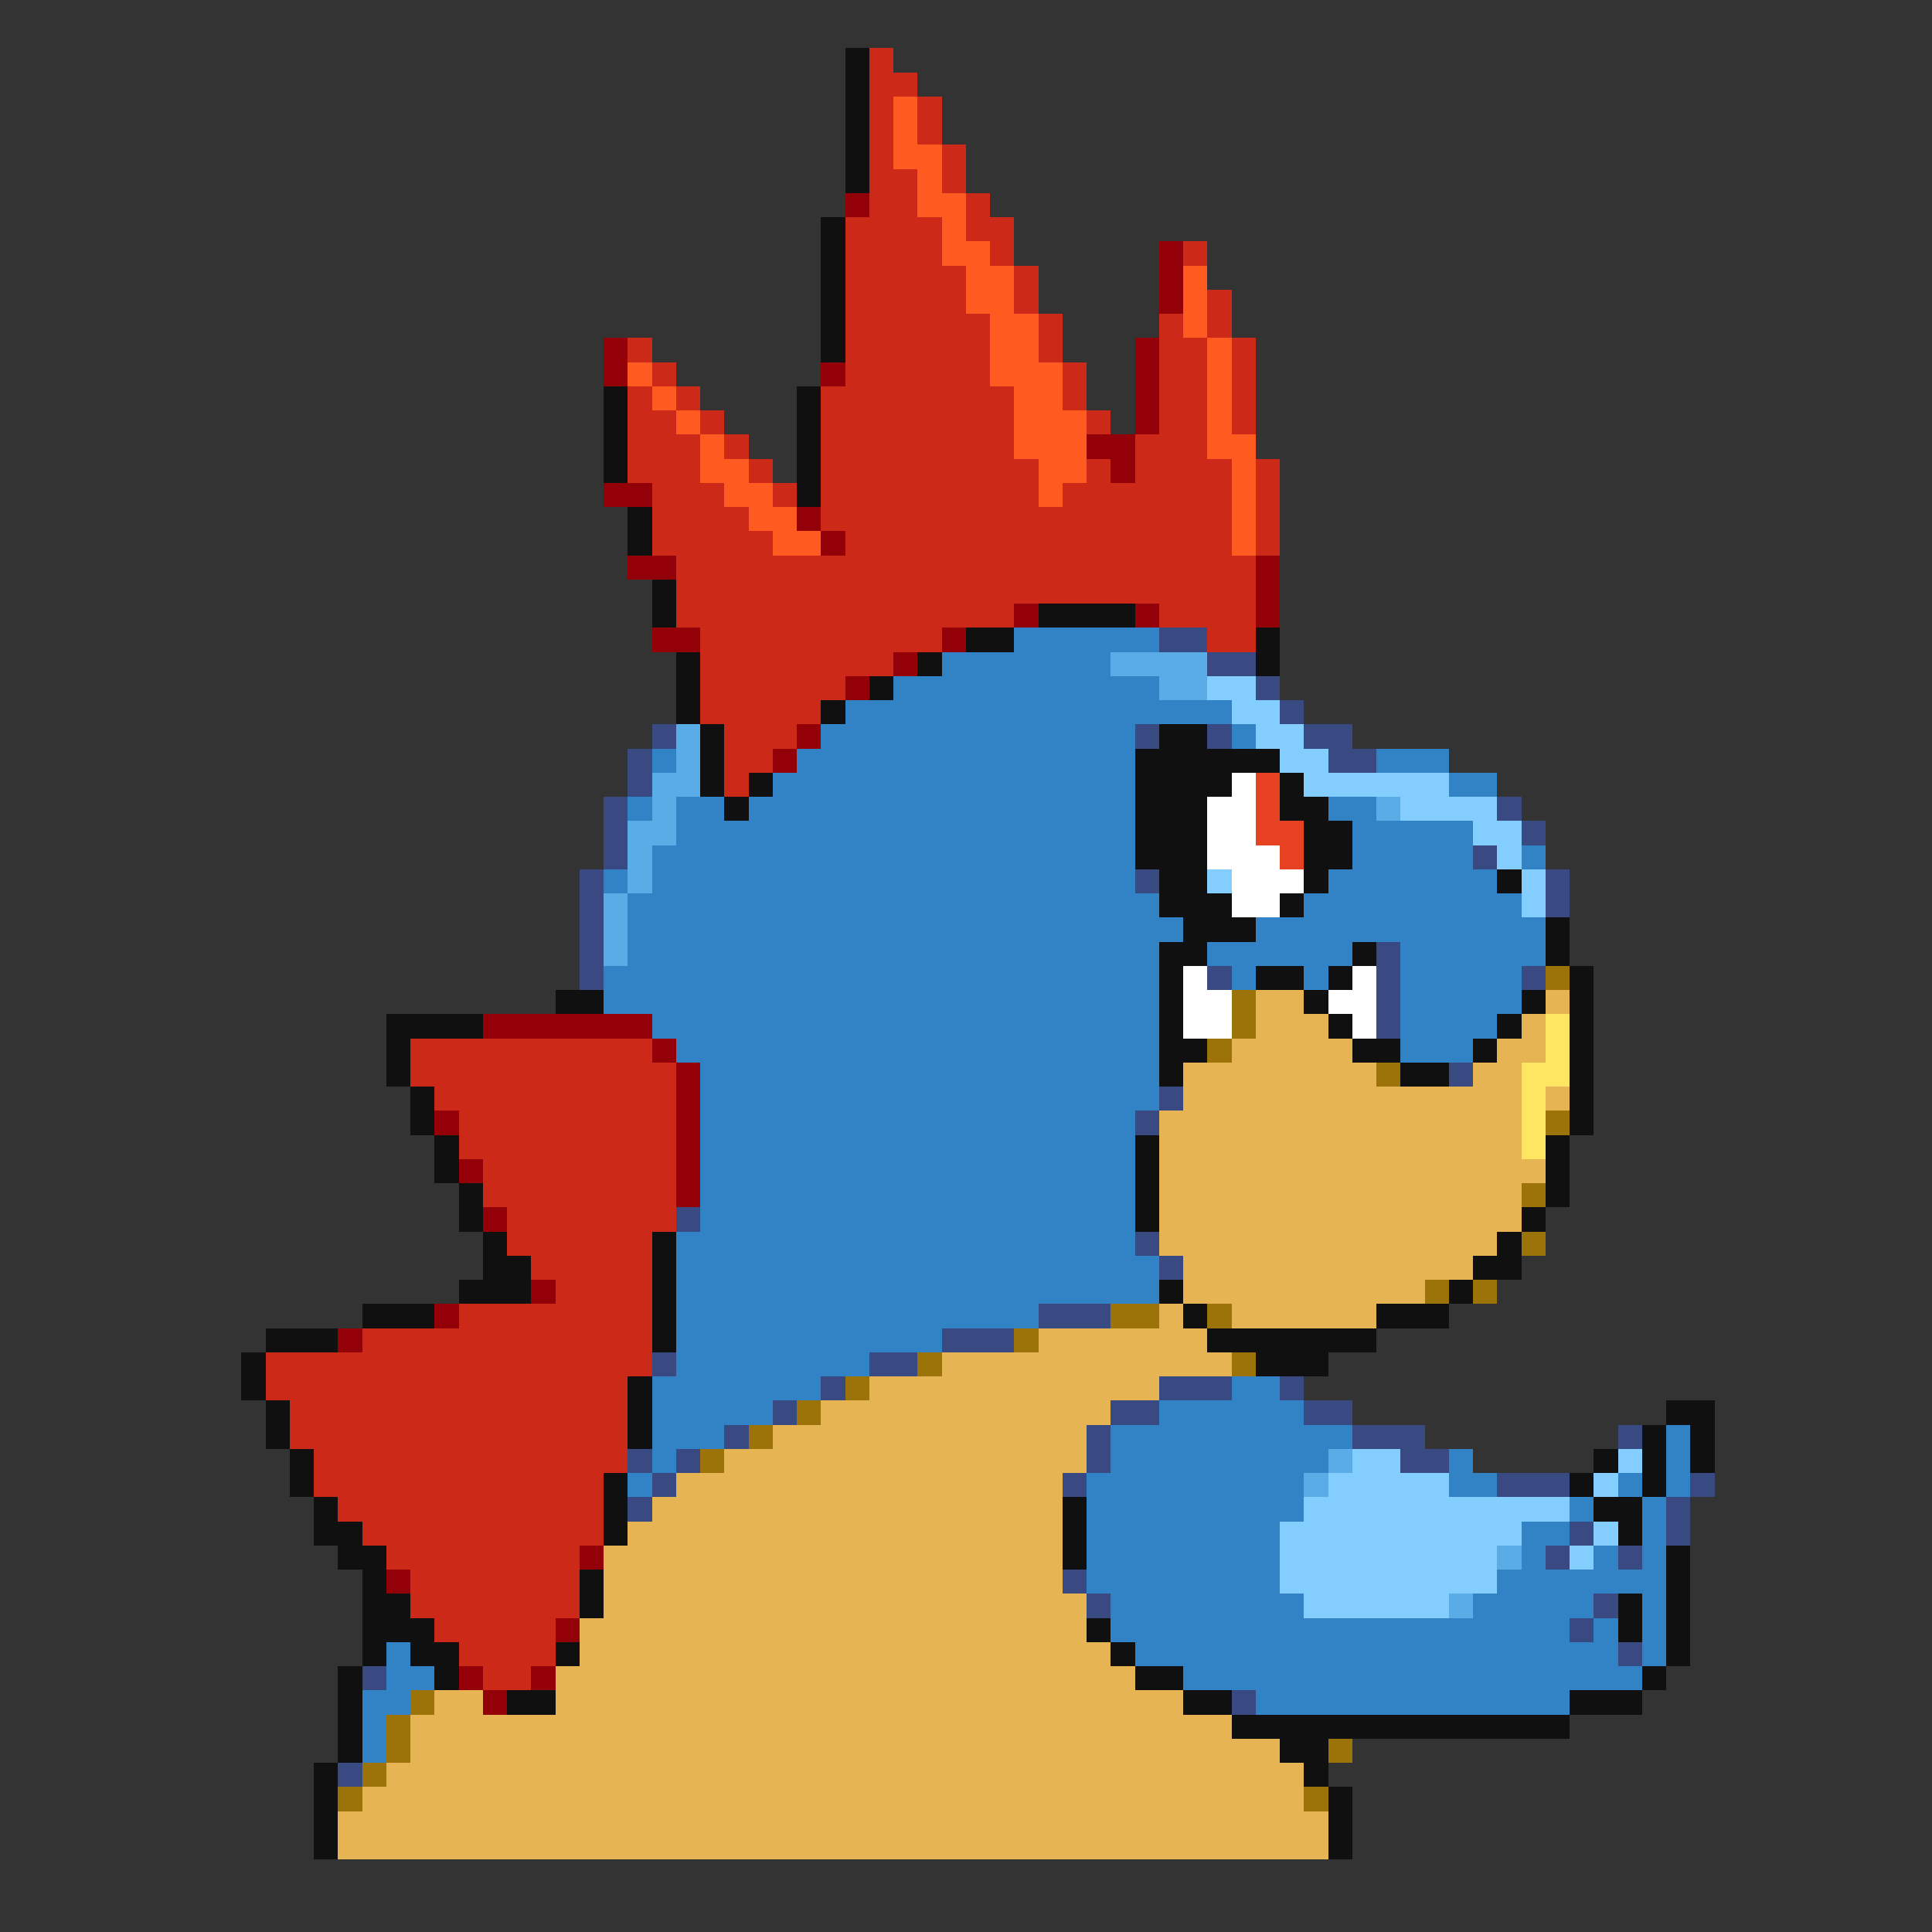 <svg xmlns="http://www.w3.org/2000/svg" viewBox="0 -0.5 80 80" shape-rendering="crispEdges">
<rect x="0" y="-0.5" width="80" height="80" fill="#333333" stroke="none"/>
<path stroke="#101010" d="M35 2h1M35 3h1M35 4h1M35 5h1M35 6h1M35 7h1M34 9h1M34 10h1M34 11h1M34 12h1M34 13h1M34 14h1M25 16h1M33 16h1M25 17h1M33 17h1M25 18h1M33 18h1M25 19h1M33 19h1M33 20h1M26 21h1M26 22h1M27 24h1M27 25h1M43 25h4M40 26h2M52 26h1M28 27h1M38 27h1M52 27h1M28 28h1M36 28h1M28 29h1M34 29h1M29 30h1M48 30h2M29 31h1M47 31h6M29 32h1M31 32h1M47 32h4M53 32h1M30 33h1M47 33h3M53 33h2M47 34h3M54 34h2M47 35h3M54 35h2M48 36h2M54 36h1M62 36h1M48 37h3M53 37h1M49 38h3M64 38h1M48 39h2M56 39h1M64 39h1M48 40h1M52 40h2M55 40h1M65 40h1M23 41h2M48 41h1M54 41h1M63 41h1M65 41h1M16 42h4M48 42h1M55 42h1M62 42h1M65 42h1M16 43h1M48 43h2M56 43h2M61 43h1M65 43h1M16 44h1M48 44h1M58 44h2M65 44h1M17 45h1M65 45h1M17 46h1M65 46h1M18 47h1M47 47h1M64 47h1M18 48h1M47 48h1M64 48h1M19 49h1M47 49h1M64 49h1M19 50h1M47 50h1M63 50h1M20 51h1M27 51h1M62 51h1M20 52h2M27 52h1M61 52h2M19 53h3M27 53h1M48 53h1M60 53h1M15 54h3M27 54h1M49 54h1M57 54h3M11 55h3M27 55h1M50 55h7M10 56h1M52 56h3M10 57h1M26 57h1M11 58h1M26 58h1M69 58h2M11 59h1M26 59h1M68 59h1M70 59h1M12 60h1M66 60h1M68 60h1M70 60h1M12 61h1M25 61h1M65 61h1M68 61h1M13 62h1M25 62h1M44 62h1M66 62h2M13 63h2M25 63h1M44 63h1M67 63h1M14 64h2M44 64h1M69 64h1M15 65h1M24 65h1M69 65h1M15 66h2M24 66h1M67 66h1M69 66h1M15 67h3M45 67h1M67 67h1M69 67h1M15 68h1M17 68h2M23 68h1M46 68h1M69 68h1M14 69h1M18 69h1M47 69h2M68 69h1M14 70h1M21 70h2M49 70h2M65 70h3M14 71h1M51 71h14M14 72h1M53 72h2M13 73h1M54 73h1M13 74h1M55 74h1M13 75h1M55 75h1M13 76h1M55 76h1" />
<path stroke="#cd2918" d="M36 2h1M36 3h2M36 4h1M38 4h1M36 5h1M38 5h1M36 6h1M39 6h1M36 7h2M39 7h1M36 8h2M40 8h1M35 9h4M40 9h2M35 10h4M41 10h1M49 10h1M35 11h5M42 11h1M35 12h5M42 12h1M50 12h1M35 13h6M43 13h1M48 13h1M50 13h1M26 14h1M35 14h6M43 14h1M48 14h2M51 14h1M27 15h1M35 15h6M44 15h1M48 15h2M51 15h1M26 16h1M28 16h1M34 16h8M44 16h1M48 16h2M51 16h1M26 17h2M29 17h1M34 17h8M45 17h1M48 17h2M51 17h1M26 18h3M30 18h1M34 18h8M47 18h3M26 19h3M31 19h1M34 19h9M45 19h1M47 19h4M52 19h1M27 20h3M32 20h1M34 20h9M44 20h7M52 20h1M27 21h4M34 21h17M52 21h1M27 22h5M35 22h16M52 22h1M28 23h24M28 24h24M28 25h14M48 25h4M29 26h10M50 26h2M29 27h8M29 28h6M29 29h5M30 30h3M30 31h2M30 32h1M17 43h10M17 44h11M18 45h10M19 46h9M19 47h9M20 48h8M20 49h8M21 50h7M21 51h6M22 52h5M23 53h4M19 54h8M15 55h12M11 56h16M11 57h15M12 58h14M12 59h14M13 60h13M13 61h12M14 62h11M15 63h10M16 64h8M17 65h7M17 66h7M18 67h5M19 68h4M20 69h2" />
<path stroke="#ff5a20" d="M37 4h1M37 5h1M37 6h2M38 7h1M38 8h2M39 9h1M39 10h2M40 11h2M49 11h1M40 12h2M49 12h1M41 13h2M49 13h1M41 14h2M50 14h1M26 15h1M41 15h3M50 15h1M27 16h1M42 16h2M50 16h1M28 17h1M42 17h3M50 17h1M29 18h1M42 18h3M50 18h2M29 19h2M43 19h2M51 19h1M30 20h2M43 20h1M51 20h1M31 21h2M51 21h1M32 22h2M51 22h1" />
<path stroke="#940008" d="M35 8h1M48 10h1M48 11h1M48 12h1M25 14h1M47 14h1M25 15h1M34 15h1M47 15h1M47 16h1M47 17h1M45 18h2M46 19h1M25 20h2M33 21h1M34 22h1M26 23h2M52 23h1M52 24h1M42 25h1M47 25h1M52 25h1M27 26h2M39 26h1M37 27h1M35 28h1M33 30h1M32 31h1M20 42h7M27 43h1M28 44h1M28 45h1M18 46h1M28 46h1M28 47h1M19 48h1M28 48h1M28 49h1M20 50h1M22 53h1M18 54h1M14 55h1M24 64h1M16 65h1M23 67h1M19 69h1M22 69h1M20 70h1" />
<path stroke="#3183c5" d="M42 26h6M39 27h7M37 28h11M35 29h16M34 30h13M51 30h1M27 31h1M33 31h14M57 31h3M32 32h15M60 32h2M26 33h1M28 33h2M31 33h16M55 33h2M28 34h19M56 34h5M27 35h20M56 35h5M63 35h1M25 36h1M27 36h20M55 36h7M26 37h22M54 37h9M26 38h23M52 38h12M26 39h22M50 39h6M58 39h6M25 40h23M51 40h1M54 40h1M58 40h5M25 41h23M58 41h5M27 42h21M58 42h4M28 43h20M58 43h3M29 44h19M29 45h19M29 46h18M29 47h18M29 48h18M29 49h18M29 50h18M28 51h19M28 52h20M28 53h20M28 54h15M28 55h11M28 56h8M27 57h7M51 57h2M27 58h5M48 58h6M27 59h3M46 59h10M69 59h1M27 60h1M46 60h9M60 60h1M69 60h1M26 61h1M45 61h9M60 61h2M67 61h1M69 61h1M45 62h9M65 62h1M68 62h1M45 63h8M63 63h2M68 63h1M45 64h8M63 64h1M66 64h1M68 64h1M45 65h8M62 65h7M46 66h8M61 66h5M68 66h1M46 67h19M66 67h1M68 67h1M16 68h1M47 68h20M68 68h1M16 69h2M49 69h19M15 70h2M52 70h13M15 71h1M15 72h1" />
<path stroke="#394a83" d="M48 26h2M50 27h2M52 28h1M53 29h1M27 30h1M47 30h1M50 30h1M54 30h2M26 31h1M55 31h2M26 32h1M25 33h1M62 33h1M25 34h1M63 34h1M25 35h1M61 35h1M24 36h1M47 36h1M64 36h1M24 37h1M64 37h1M24 38h1M24 39h1M57 39h1M24 40h1M50 40h1M57 40h1M63 40h1M57 41h1M57 42h1M60 44h1M48 45h1M47 46h1M28 50h1M47 51h1M48 52h1M43 54h3M39 55h3M27 56h1M36 56h2M34 57h1M48 57h3M53 57h1M32 58h1M46 58h2M54 58h2M30 59h1M45 59h1M56 59h3M67 59h1M26 60h1M28 60h1M45 60h1M58 60h2M27 61h1M44 61h1M62 61h3M70 61h1M26 62h1M69 62h1M65 63h1M69 63h1M64 64h1M67 64h1M44 65h1M45 66h1M66 66h1M65 67h1M67 68h1M15 69h1M51 70h1M14 73h1" />
<path stroke="#5aace6" d="M46 27h4M48 28h2M28 30h1M28 31h1M27 32h2M27 33h1M57 33h1M26 34h2M26 35h1M26 36h1M25 37h1M25 38h1M25 39h1M55 60h1M54 61h1M62 64h1M60 66h1" />
<path stroke="#83cdff" d="M50 28h2M51 29h2M52 30h2M53 31h2M54 32h6M58 33h4M61 34h2M62 35h1M50 36h1M63 36h1M63 37h1M56 60h2M67 60h1M55 61h5M66 61h1M54 62h11M53 63h10M66 63h1M53 64h9M65 64h1M53 65h9M54 66h6" />
<path stroke="#ffffff" d="M51 32h1M50 33h2M50 34h2M50 35h3M51 36h3M51 37h2M49 40h1M56 40h1M49 41h2M55 41h2M49 42h2M56 42h1" />
<path stroke="#e64120" d="M52 32h1M52 33h1M52 34h2M53 35h1" />
<path stroke="#9c7308" d="M64 40h1M51 41h1M51 42h1M50 43h1M57 44h1M64 46h1M63 49h1M63 51h1M59 53h1M61 53h1M46 54h2M50 54h1M42 55h1M38 56h1M51 56h1M35 57h1M33 58h1M31 59h1M29 60h1M17 70h1M16 71h1M16 72h1M55 72h1M15 73h1M14 74h1M54 74h1" />
<path stroke="#e6b452" d="M52 41h2M64 41h1M52 42h3M63 42h1M51 43h5M62 43h2M49 44h8M61 44h2M49 45h14M64 45h1M48 46h15M48 47h15M48 48h16M48 49h15M48 50h15M48 51h14M49 52h12M49 53h10M48 54h1M51 54h6M43 55h7M39 56h12M36 57h12M34 58h12M32 59h13M30 60h15M28 61h16M27 62h17M26 63h18M25 64h19M25 65h19M25 66h20M24 67h21M24 68h22M23 69h24M18 70h2M23 70h26M17 71h34M17 72h36M16 73h38M15 74h39M14 75h41M14 76h41" />
<path stroke="#ffe662" d="M64 42h1M64 43h1M63 44h2M63 45h1M63 46h1M63 47h1" />
</svg>